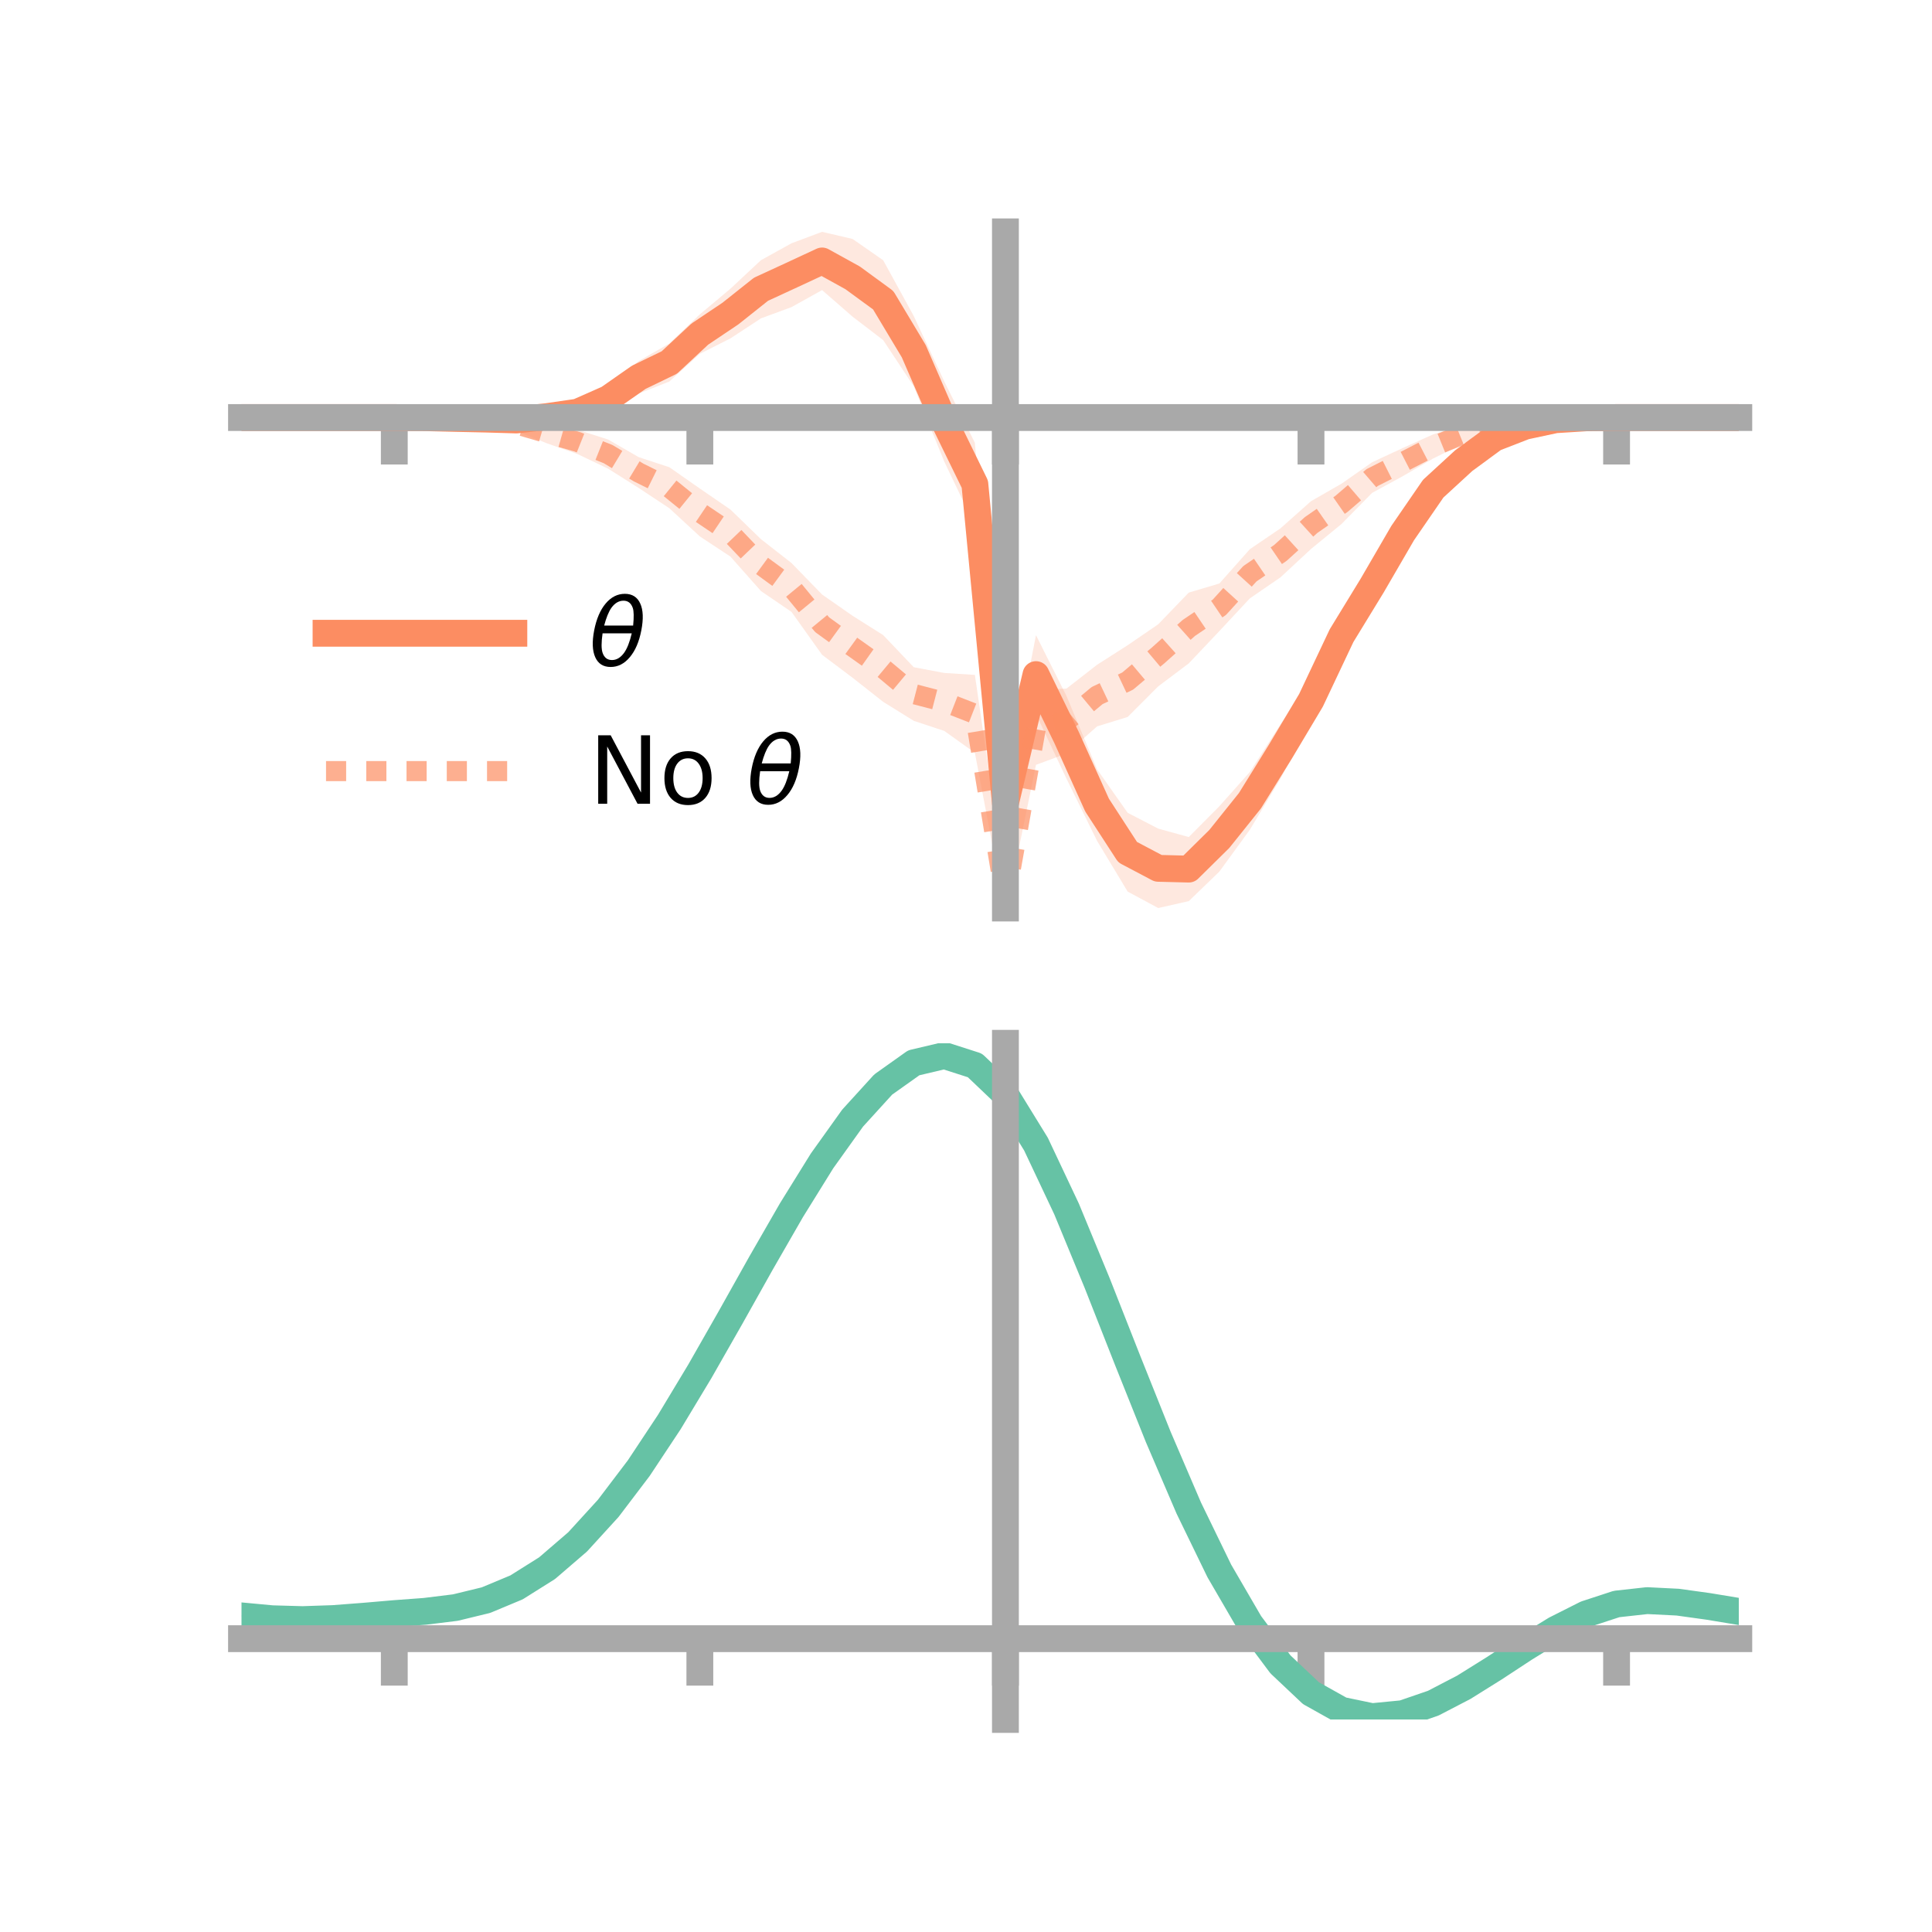 <?xml version="1.0" encoding="utf-8" standalone="no"?>
<!DOCTYPE svg PUBLIC "-//W3C//DTD SVG 1.1//EN"
  "http://www.w3.org/Graphics/SVG/1.1/DTD/svg11.dtd">
<!-- Created with matplotlib (https://matplotlib.org/) -->
<svg height="144pt" version="1.1" viewBox="0 0 144 144" width="144pt" xmlns="http://www.w3.org/2000/svg" xmlns:xlink="http://www.w3.org/1999/xlink">
 <defs>
  <style type="text/css">*{stroke-linecap:butt;stroke-linejoin:round;}</style>
 </defs>
 <g id="figure_1">
  <g id="patch_1">
   <path d="M 0 144 
L 144 144 
L 144 0 
L 0 0 
z
" style="fill:none;"/>
  </g>
  <g id="axes_1">
   <g id="patch_2">
    <path d="M 18 67.68 
L 129.6 67.68 
L 129.6 17.28 
L 18 17.28 
z
" style="fill:none;"/>
   </g>
   <g id="PolyCollection_1">
    <path clip-path="url(#p1b001e75f1)" d="M 18 31.122 
L 18 31.122 
L 20.278 31.122 
L 22.555 31.122 
L 24.833 31.122 
L 27.11 31.122 
L 29.388 31.122 
L 31.665 31.088 
L 33.943 31.035 
L 36.22 30.965 
L 38.498 30.899 
L 40.776 30.352 
L 43.053 30.134 
L 45.331 28.714 
L 47.608 26.911 
L 49.886 25.603 
L 52.163 23.43 
L 54.441 21.519 
L 56.718 19.393 
L 58.996 18.132 
L 61.273 17.28 
L 63.551 17.812 
L 65.829 19.4 
L 68.106 23.555 
L 70.384 28.44 
L 72.661 33.001 
L 74.939 59.072 
L 77.216 47.342 
L 79.494 51.884 
L 81.771 57.343 
L 84.049 60.581 
L 86.327 61.76 
L 88.604 62.389 
L 90.882 60.094 
L 93.159 57.538 
L 95.437 53.988 
L 97.714 50.6 
L 99.992 46.075 
L 102.269 42.268 
L 104.547 38.745 
L 106.824 35.753 
L 109.102 33.63 
L 111.38 32.265 
L 113.657 31.504 
L 115.935 31.134 
L 118.212 31.092 
L 120.49 31.122 
L 122.767 31.122 
L 125.045 31.122 
L 127.322 31.122 
L 129.6 31.122 
L 129.6 31.122 
L 129.6 31.122 
L 127.322 31.122 
L 125.045 31.122 
L 122.767 31.122 
L 120.49 31.122 
L 118.212 31.193 
L 115.935 31.434 
L 113.657 32.04 
L 111.38 33.049 
L 109.102 35.027 
L 106.824 37.09 
L 104.547 40.72 
L 102.269 45.038 
L 99.992 48.682 
L 97.714 53.795 
L 95.437 58.042 
L 93.159 61.838 
L 90.882 64.965 
L 88.604 67.165 
L 86.327 67.68 
L 84.049 66.453 
L 81.771 62.675 
L 79.494 58.046 
L 77.216 53.222 
L 74.939 60.675 
L 72.661 39.175 
L 70.384 34.413 
L 68.106 28.794 
L 65.829 25.352 
L 63.551 23.606 
L 61.273 21.622 
L 58.996 22.889 
L 56.718 23.729 
L 54.441 25.223 
L 52.163 26.371 
L 49.886 28.438 
L 47.608 29.333 
L 45.331 30.714 
L 43.053 31.306 
L 40.776 31.748 
L 38.498 31.705 
L 36.22 31.504 
L 33.943 31.338 
L 31.665 31.177 
L 29.388 31.122 
L 27.11 31.122 
L 24.833 31.122 
L 22.555 31.122 
L 20.278 31.122 
L 18 31.122 
z
" style="fill:#fc8d62;fill-opacity:0.2;"/>
   </g>
   <g id="PolyCollection_2">
    <path clip-path="url(#p1b001e75f1)" d="M 18 31.122 
L 18 31.122 
L 20.278 31.122 
L 22.555 31.122 
L 24.833 31.122 
L 27.11 31.122 
L 29.388 31.122 
L 31.665 31.056 
L 33.943 31.011 
L 36.22 30.962 
L 38.498 31.109 
L 40.776 31.538 
L 43.053 32.032 
L 45.331 32.762 
L 47.608 34.074 
L 49.886 34.823 
L 52.163 36.412 
L 54.441 37.978 
L 56.718 40.187 
L 58.996 41.967 
L 61.273 44.311 
L 63.551 45.9 
L 65.829 47.338 
L 68.106 49.73 
L 70.384 50.159 
L 72.661 50.302 
L 74.939 65.896 
L 77.216 51.427 
L 79.494 51.321 
L 81.771 49.547 
L 84.049 48.091 
L 86.327 46.531 
L 88.604 44.168 
L 90.882 43.493 
L 93.159 40.931 
L 95.437 39.382 
L 97.714 37.357 
L 99.992 36.05 
L 102.269 34.455 
L 104.547 33.396 
L 106.824 32.375 
L 109.102 31.653 
L 111.38 31.39 
L 113.657 31.177 
L 115.935 31.028 
L 118.212 31.066 
L 120.49 31.122 
L 122.767 31.122 
L 125.045 31.122 
L 127.322 31.122 
L 129.6 31.122 
L 129.6 31.122 
L 129.6 31.122 
L 127.322 31.122 
L 125.045 31.122 
L 122.767 31.122 
L 120.49 31.122 
L 118.212 31.208 
L 115.935 31.412 
L 113.657 31.823 
L 111.38 32.378 
L 109.102 33.044 
L 106.824 34.171 
L 104.547 35.496 
L 102.269 36.736 
L 99.992 39.054 
L 97.714 40.918 
L 95.437 43.034 
L 93.159 44.597 
L 90.882 47.039 
L 88.604 49.445 
L 86.327 51.158 
L 84.049 53.439 
L 81.771 54.14 
L 79.494 56.162 
L 77.216 57.007 
L 74.939 68.096 
L 72.661 56.109 
L 70.384 54.48 
L 68.106 53.726 
L 65.829 52.313 
L 63.551 50.518 
L 61.273 48.805 
L 58.996 45.609 
L 56.718 44.054 
L 54.441 41.484 
L 52.163 39.983 
L 49.886 37.879 
L 47.608 36.372 
L 45.331 34.936 
L 43.053 33.846 
L 40.776 33.047 
L 38.498 32.141 
L 36.22 31.579 
L 33.943 31.391 
L 31.665 31.204 
L 29.388 31.122 
L 27.11 31.122 
L 24.833 31.122 
L 22.555 31.122 
L 20.278 31.122 
L 18 31.122 
z
" style="fill:#fc8d62;fill-opacity:0.2;"/>
   </g>
   <g id="matplotlib.axis_1">
    <g id="xtick_1">
     <g id="line2d_1">
      <defs>
       <path d="M 0 0 
L 0 3.5 
" id="m78346b7efc" style="stroke:#a9a9a9;stroke-width:2;"/>
      </defs>
      <g>
       <use style="fill:#a9a9a9;stroke:#a9a9a9;stroke-width:2;" x="29.388" xlink:href="#m78346b7efc" y="31.122"/>
      </g>
     </g>
    </g>
    <g id="xtick_2">
     <g id="line2d_2">
      <g>
       <use style="fill:#a9a9a9;stroke:#a9a9a9;stroke-width:2;" x="52.163" xlink:href="#m78346b7efc" y="31.122"/>
      </g>
     </g>
    </g>
    <g id="xtick_3">
     <g id="line2d_3">
      <g>
       <use style="fill:#a9a9a9;stroke:#a9a9a9;stroke-width:2;" x="74.939" xlink:href="#m78346b7efc" y="31.122"/>
      </g>
     </g>
    </g>
    <g id="xtick_4">
     <g id="line2d_4">
      <g>
       <use style="fill:#a9a9a9;stroke:#a9a9a9;stroke-width:2;" x="97.714" xlink:href="#m78346b7efc" y="31.122"/>
      </g>
     </g>
    </g>
    <g id="xtick_5">
     <g id="line2d_5">
      <g>
       <use style="fill:#a9a9a9;stroke:#a9a9a9;stroke-width:2;" x="120.49" xlink:href="#m78346b7efc" y="31.122"/>
      </g>
     </g>
    </g>
   </g>
   <g id="matplotlib.axis_2"/>
   <g id="line2d_6">
    <path clip-path="url(#p1b001e75f1)" d="M 18 31.122 
L 20.278 31.122 
L 22.555 31.122 
L 24.833 31.122 
L 27.11 31.122 
L 29.388 31.122 
L 31.665 31.132 
L 33.943 31.186 
L 36.22 31.235 
L 38.498 31.302 
L 40.776 31.05 
L 43.053 30.72 
L 45.331 29.714 
L 47.608 28.122 
L 49.886 27.02 
L 52.163 24.9 
L 54.441 23.371 
L 56.718 21.561 
L 58.996 20.51 
L 61.273 19.451 
L 63.551 20.709 
L 65.829 22.376 
L 68.106 26.175 
L 70.384 31.427 
L 72.661 36.088 
L 74.939 59.873 
L 77.216 50.282 
L 79.494 54.965 
L 81.771 60.009 
L 84.049 63.517 
L 86.327 64.72 
L 88.604 64.777 
L 90.882 62.53 
L 93.159 59.688 
L 95.437 56.015 
L 97.714 52.198 
L 99.992 47.378 
L 102.269 43.653 
L 104.547 39.732 
L 106.824 36.422 
L 109.102 34.329 
L 111.38 32.657 
L 113.657 31.772 
L 115.935 31.284 
L 118.212 31.143 
L 120.49 31.122 
L 122.767 31.122 
L 125.045 31.122 
L 127.322 31.122 
L 129.6 31.122 
" style="fill:none;stroke:#fc8d62;stroke-linecap:square;stroke-width:2;"/>
   </g>
   <g id="line2d_7">
    <path clip-path="url(#p1b001e75f1)" d="M 18 31.122 
L 20.278 31.122 
L 22.555 31.122 
L 24.833 31.122 
L 27.11 31.122 
L 29.388 31.122 
L 31.665 31.13 
L 33.943 31.201 
L 36.22 31.271 
L 38.498 31.625 
L 40.776 32.293 
L 43.053 32.939 
L 45.331 33.849 
L 47.608 35.223 
L 49.886 36.351 
L 52.163 38.198 
L 54.441 39.731 
L 56.718 42.12 
L 58.996 43.788 
L 61.273 46.558 
L 63.551 48.209 
L 65.829 49.825 
L 68.106 51.728 
L 70.384 52.319 
L 72.661 53.206 
L 74.939 66.996 
L 77.216 54.217 
L 79.494 53.742 
L 81.771 51.844 
L 84.049 50.765 
L 86.327 48.844 
L 88.604 46.807 
L 90.882 45.266 
L 93.159 42.764 
L 95.437 41.208 
L 97.714 39.138 
L 99.992 37.552 
L 102.269 35.595 
L 104.547 34.446 
L 106.824 33.273 
L 109.102 32.348 
L 111.38 31.884 
L 113.657 31.5 
L 115.935 31.22 
L 118.212 31.137 
L 120.49 31.122 
L 122.767 31.122 
L 125.045 31.122 
L 127.322 31.122 
L 129.6 31.122 
" style="fill:none;stroke:#fc8d62;stroke-dasharray:1.5,1.5;stroke-dashoffset:0;stroke-opacity:0.7;stroke-width:1.5;"/>
   </g>
   <g id="patch_3">
    <path d="M 74.939 67.68 
L 74.939 17.28 
" style="fill:none;stroke:#a9a9a9;stroke-linecap:square;stroke-linejoin:miter;stroke-width:2;"/>
   </g>
   <g id="patch_4">
    <path d="M 129.6 67.68 
L 129.6 17.28 
" style="fill:none;"/>
   </g>
   <g id="patch_5">
    <path d="M 18 31.122 
L 129.6 31.122 
" style="fill:none;stroke:#a9a9a9;stroke-linecap:square;stroke-linejoin:miter;stroke-width:2;"/>
   </g>
   <g id="patch_6">
    <path d="M 18 17.28 
L 129.6 17.28 
" style="fill:none;"/>
   </g>
   <g id="legend_1">
    <g id="line2d_8">
     <path d="M 24.3 47.2 
L 38.3 47.2 
" style="fill:none;stroke:#fc8d62;stroke-linecap:square;stroke-width:2;"/>
    </g>
    <g id="line2d_9"/>
    <g id="text_1">
     <!-- $\theta$ -->
     <g transform="translate(43.9 49.65)scale(0.07 -0.07)">
      <defs>
       <path d="M 45.516 34.672 
L 14.453 34.672 
Q 12.359 20.062 14.5 13.875 
Q 17.188 6.25 24.469 6.25 
Q 31.781 6.25 37.359 13.922 
Q 42.234 20.656 45.516 34.672 
z
M 47.016 42.969 
Q 48.344 56.844 46.625 61.719 
Q 43.953 69.438 36.766 69.438 
Q 29.297 69.438 23.828 61.812 
Q 19.531 55.672 16.156 42.969 
z
M 38.188 76.766 
Q 49.906 76.766 54.594 66.406 
Q 59.281 56.109 55.719 37.844 
Q 52.203 19.625 43.453 9.281 
Q 34.766 -1.125 23.047 -1.125 
Q 11.281 -1.125 6.641 9.281 
Q 2 19.625 5.516 37.844 
Q 9.078 56.109 17.719 66.406 
Q 26.422 76.766 38.188 76.766 
z
" id="DejaVuSans-Oblique-952"/>
      </defs>
      <use transform="translate(0 0.234)" xlink:href="#DejaVuSans-Oblique-952"/>
     </g>
    </g>
    <g id="line2d_10">
     <path d="M 24.3 57.474 
L 38.3 57.474 
" style="fill:none;stroke:#fc8d62;stroke-dasharray:1.5,1.5;stroke-dashoffset:0;stroke-opacity:0.7;stroke-width:1.5;"/>
    </g>
    <g id="line2d_11"/>
    <g id="text_2">
     <!-- No $\theta$ -->
     <g transform="translate(43.9 59.924)scale(0.07 -0.07)">
      <defs>
       <path d="M 9.812 72.906 
L 23.094 72.906 
L 55.422 11.922 
L 55.422 72.906 
L 64.984 72.906 
L 64.984 0 
L 51.703 0 
L 19.391 60.984 
L 19.391 0 
L 9.812 0 
z
" id="DejaVuSans-78"/>
       <path d="M 30.609 48.391 
Q 23.391 48.391 19.188 42.75 
Q 14.984 37.109 14.984 27.297 
Q 14.984 17.484 19.156 11.844 
Q 23.344 6.203 30.609 6.203 
Q 37.797 6.203 41.984 11.859 
Q 46.188 17.531 46.188 27.297 
Q 46.188 37.016 41.984 42.703 
Q 37.797 48.391 30.609 48.391 
z
M 30.609 56 
Q 42.328 56 49.016 48.375 
Q 55.719 40.766 55.719 27.297 
Q 55.719 13.875 49.016 6.219 
Q 42.328 -1.422 30.609 -1.422 
Q 18.844 -1.422 12.172 6.219 
Q 5.516 13.875 5.516 27.297 
Q 5.516 40.766 12.172 48.375 
Q 18.844 56 30.609 56 
z
" id="DejaVuSans-111"/>
       <path id="DejaVuSans-32"/>
      </defs>
      <use transform="translate(0 0.234)" xlink:href="#DejaVuSans-78"/>
      <use transform="translate(74.805 0.234)" xlink:href="#DejaVuSans-111"/>
      <use transform="translate(135.986 0.234)" xlink:href="#DejaVuSans-32"/>
      <use transform="translate(167.773 0.234)" xlink:href="#DejaVuSans-Oblique-952"/>
     </g>
    </g>
   </g>
  </g>
  <g id="axes_2">
   <g id="patch_7">
    <path d="M 18 128.16 
L 129.6 128.16 
L 129.6 77.76 
L 18 77.76 
z
" style="fill:none;"/>
   </g>
   <g id="PolyCollection_3">
    <path clip-path="url(#pe3f5f8f43b)" d="M 18 120.479 
L 18 120.398 
L 20.278 120.62 
L 22.555 120.686 
L 24.833 120.603 
L 27.11 120.419 
L 29.388 120.216 
L 31.665 120.042 
L 33.943 119.756 
L 36.22 119.197 
L 38.498 118.237 
L 40.776 116.784 
L 43.053 114.788 
L 45.331 112.239 
L 47.608 109.172 
L 49.886 105.653 
L 52.163 101.785 
L 54.441 97.696 
L 56.718 93.542 
L 58.996 89.497 
L 61.273 85.75 
L 63.551 82.501 
L 65.829 79.952 
L 68.106 78.306 
L 70.384 77.76 
L 72.661 78.504 
L 74.939 80.706 
L 77.216 84.458 
L 79.494 89.355 
L 81.771 94.948 
L 84.049 100.816 
L 86.327 106.595 
L 88.604 111.982 
L 90.882 116.744 
L 93.159 120.716 
L 95.437 123.803 
L 97.714 125.975 
L 99.992 127.26 
L 102.269 127.737 
L 104.547 127.522 
L 106.824 126.754 
L 109.102 125.59 
L 111.38 124.191 
L 113.657 122.723 
L 115.935 121.344 
L 118.212 120.21 
L 120.49 119.469 
L 122.767 119.219 
L 125.045 119.339 
L 127.322 119.665 
L 129.6 120.055 
L 129.6 120.162 
L 129.6 120.162 
L 127.322 119.797 
L 125.045 119.491 
L 122.767 119.382 
L 120.49 119.637 
L 118.212 120.387 
L 115.935 121.548 
L 113.657 122.97 
L 111.38 124.489 
L 109.102 125.935 
L 106.824 127.138 
L 104.547 127.931 
L 102.269 128.16 
L 99.992 127.693 
L 97.714 126.427 
L 95.437 124.3 
L 93.159 121.292 
L 90.882 117.436 
L 88.604 112.819 
L 86.327 107.595 
L 84.049 101.988 
L 81.771 96.29 
L 79.494 90.855 
L 77.216 86.093 
L 74.939 82.447 
L 72.661 80.312 
L 70.384 79.595 
L 68.106 80.125 
L 65.829 81.715 
L 63.551 84.17 
L 61.273 87.293 
L 58.996 90.886 
L 56.718 94.759 
L 54.441 98.731 
L 52.163 102.636 
L 49.886 106.328 
L 47.608 109.686 
L 45.331 112.617 
L 43.053 115.058 
L 40.776 116.981 
L 38.498 118.393 
L 36.22 119.333 
L 33.943 119.881 
L 31.665 120.158 
L 29.388 120.322 
L 27.11 120.511 
L 24.833 120.676 
L 22.555 120.746 
L 20.278 120.683 
L 18 120.479 
z
" style="fill:#66c2a5;fill-opacity:0.2;"/>
   </g>
   <g id="matplotlib.axis_3">
    <g id="xtick_6">
     <g id="line2d_12">
      <g>
       <use style="fill:#a9a9a9;stroke:#a9a9a9;stroke-width:2;" x="29.388" xlink:href="#m78346b7efc" y="122.138"/>
      </g>
     </g>
    </g>
    <g id="xtick_7">
     <g id="line2d_13">
      <g>
       <use style="fill:#a9a9a9;stroke:#a9a9a9;stroke-width:2;" x="52.163" xlink:href="#m78346b7efc" y="122.138"/>
      </g>
     </g>
    </g>
    <g id="xtick_8">
     <g id="line2d_14">
      <g>
       <use style="fill:#a9a9a9;stroke:#a9a9a9;stroke-width:2;" x="74.939" xlink:href="#m78346b7efc" y="122.138"/>
      </g>
     </g>
    </g>
    <g id="xtick_9">
     <g id="line2d_15">
      <g>
       <use style="fill:#a9a9a9;stroke:#a9a9a9;stroke-width:2;" x="97.714" xlink:href="#m78346b7efc" y="122.138"/>
      </g>
     </g>
    </g>
    <g id="xtick_10">
     <g id="line2d_16">
      <g>
       <use style="fill:#a9a9a9;stroke:#a9a9a9;stroke-width:2;" x="120.49" xlink:href="#m78346b7efc" y="122.138"/>
      </g>
     </g>
    </g>
   </g>
   <g id="matplotlib.axis_4"/>
   <g id="line2d_17">
    <path clip-path="url(#pe3f5f8f43b)" d="M 18 120.439 
L 20.278 120.652 
L 22.555 120.716 
L 24.833 120.639 
L 27.11 120.465 
L 29.388 120.269 
L 31.665 120.1 
L 33.943 119.819 
L 36.22 119.265 
L 38.498 118.315 
L 40.776 116.883 
L 43.053 114.923 
L 45.331 112.428 
L 47.608 109.429 
L 49.886 105.991 
L 52.163 102.21 
L 54.441 98.214 
L 56.718 94.151 
L 58.996 90.192 
L 61.273 86.522 
L 63.551 83.336 
L 65.829 80.834 
L 68.106 79.216 
L 70.384 78.677 
L 72.661 79.408 
L 74.939 81.577 
L 77.216 85.275 
L 79.494 90.105 
L 81.771 95.619 
L 84.049 101.402 
L 86.327 107.095 
L 88.604 112.401 
L 90.882 117.09 
L 93.159 121.004 
L 95.437 124.052 
L 97.714 126.201 
L 99.992 127.476 
L 102.269 127.949 
L 104.547 127.727 
L 106.824 126.946 
L 109.102 125.762 
L 111.38 124.34 
L 113.657 122.846 
L 115.935 121.446 
L 118.212 120.298 
L 120.49 119.553 
L 122.767 119.301 
L 125.045 119.415 
L 127.322 119.731 
L 129.6 120.108 
" style="fill:none;stroke:#66c2a5;stroke-linecap:square;stroke-width:2;"/>
   </g>
   <g id="patch_8">
    <path d="M 74.939 128.16 
L 74.939 77.76 
" style="fill:none;stroke:#a9a9a9;stroke-linecap:square;stroke-linejoin:miter;stroke-width:2;"/>
   </g>
   <g id="patch_9">
    <path d="M 129.6 128.16 
L 129.6 77.76 
" style="fill:none;"/>
   </g>
   <g id="patch_10">
    <path d="M 18 122.138 
L 129.6 122.138 
" style="fill:none;stroke:#a9a9a9;stroke-linecap:square;stroke-linejoin:miter;stroke-width:2;"/>
   </g>
   <g id="patch_11">
    <path d="M 18 77.76 
L 129.6 77.76 
" style="fill:none;"/>
   </g>
  </g>
 </g>
 <defs>
  <clipPath id="p1b001e75f1">
   <rect height="50.4" width="111.6" x="18" y="17.28"/>
  </clipPath>
  <clipPath id="pe3f5f8f43b">
   <rect height="50.4" width="111.6" x="18" y="77.76"/>
  </clipPath>
 </defs>
</svg>
